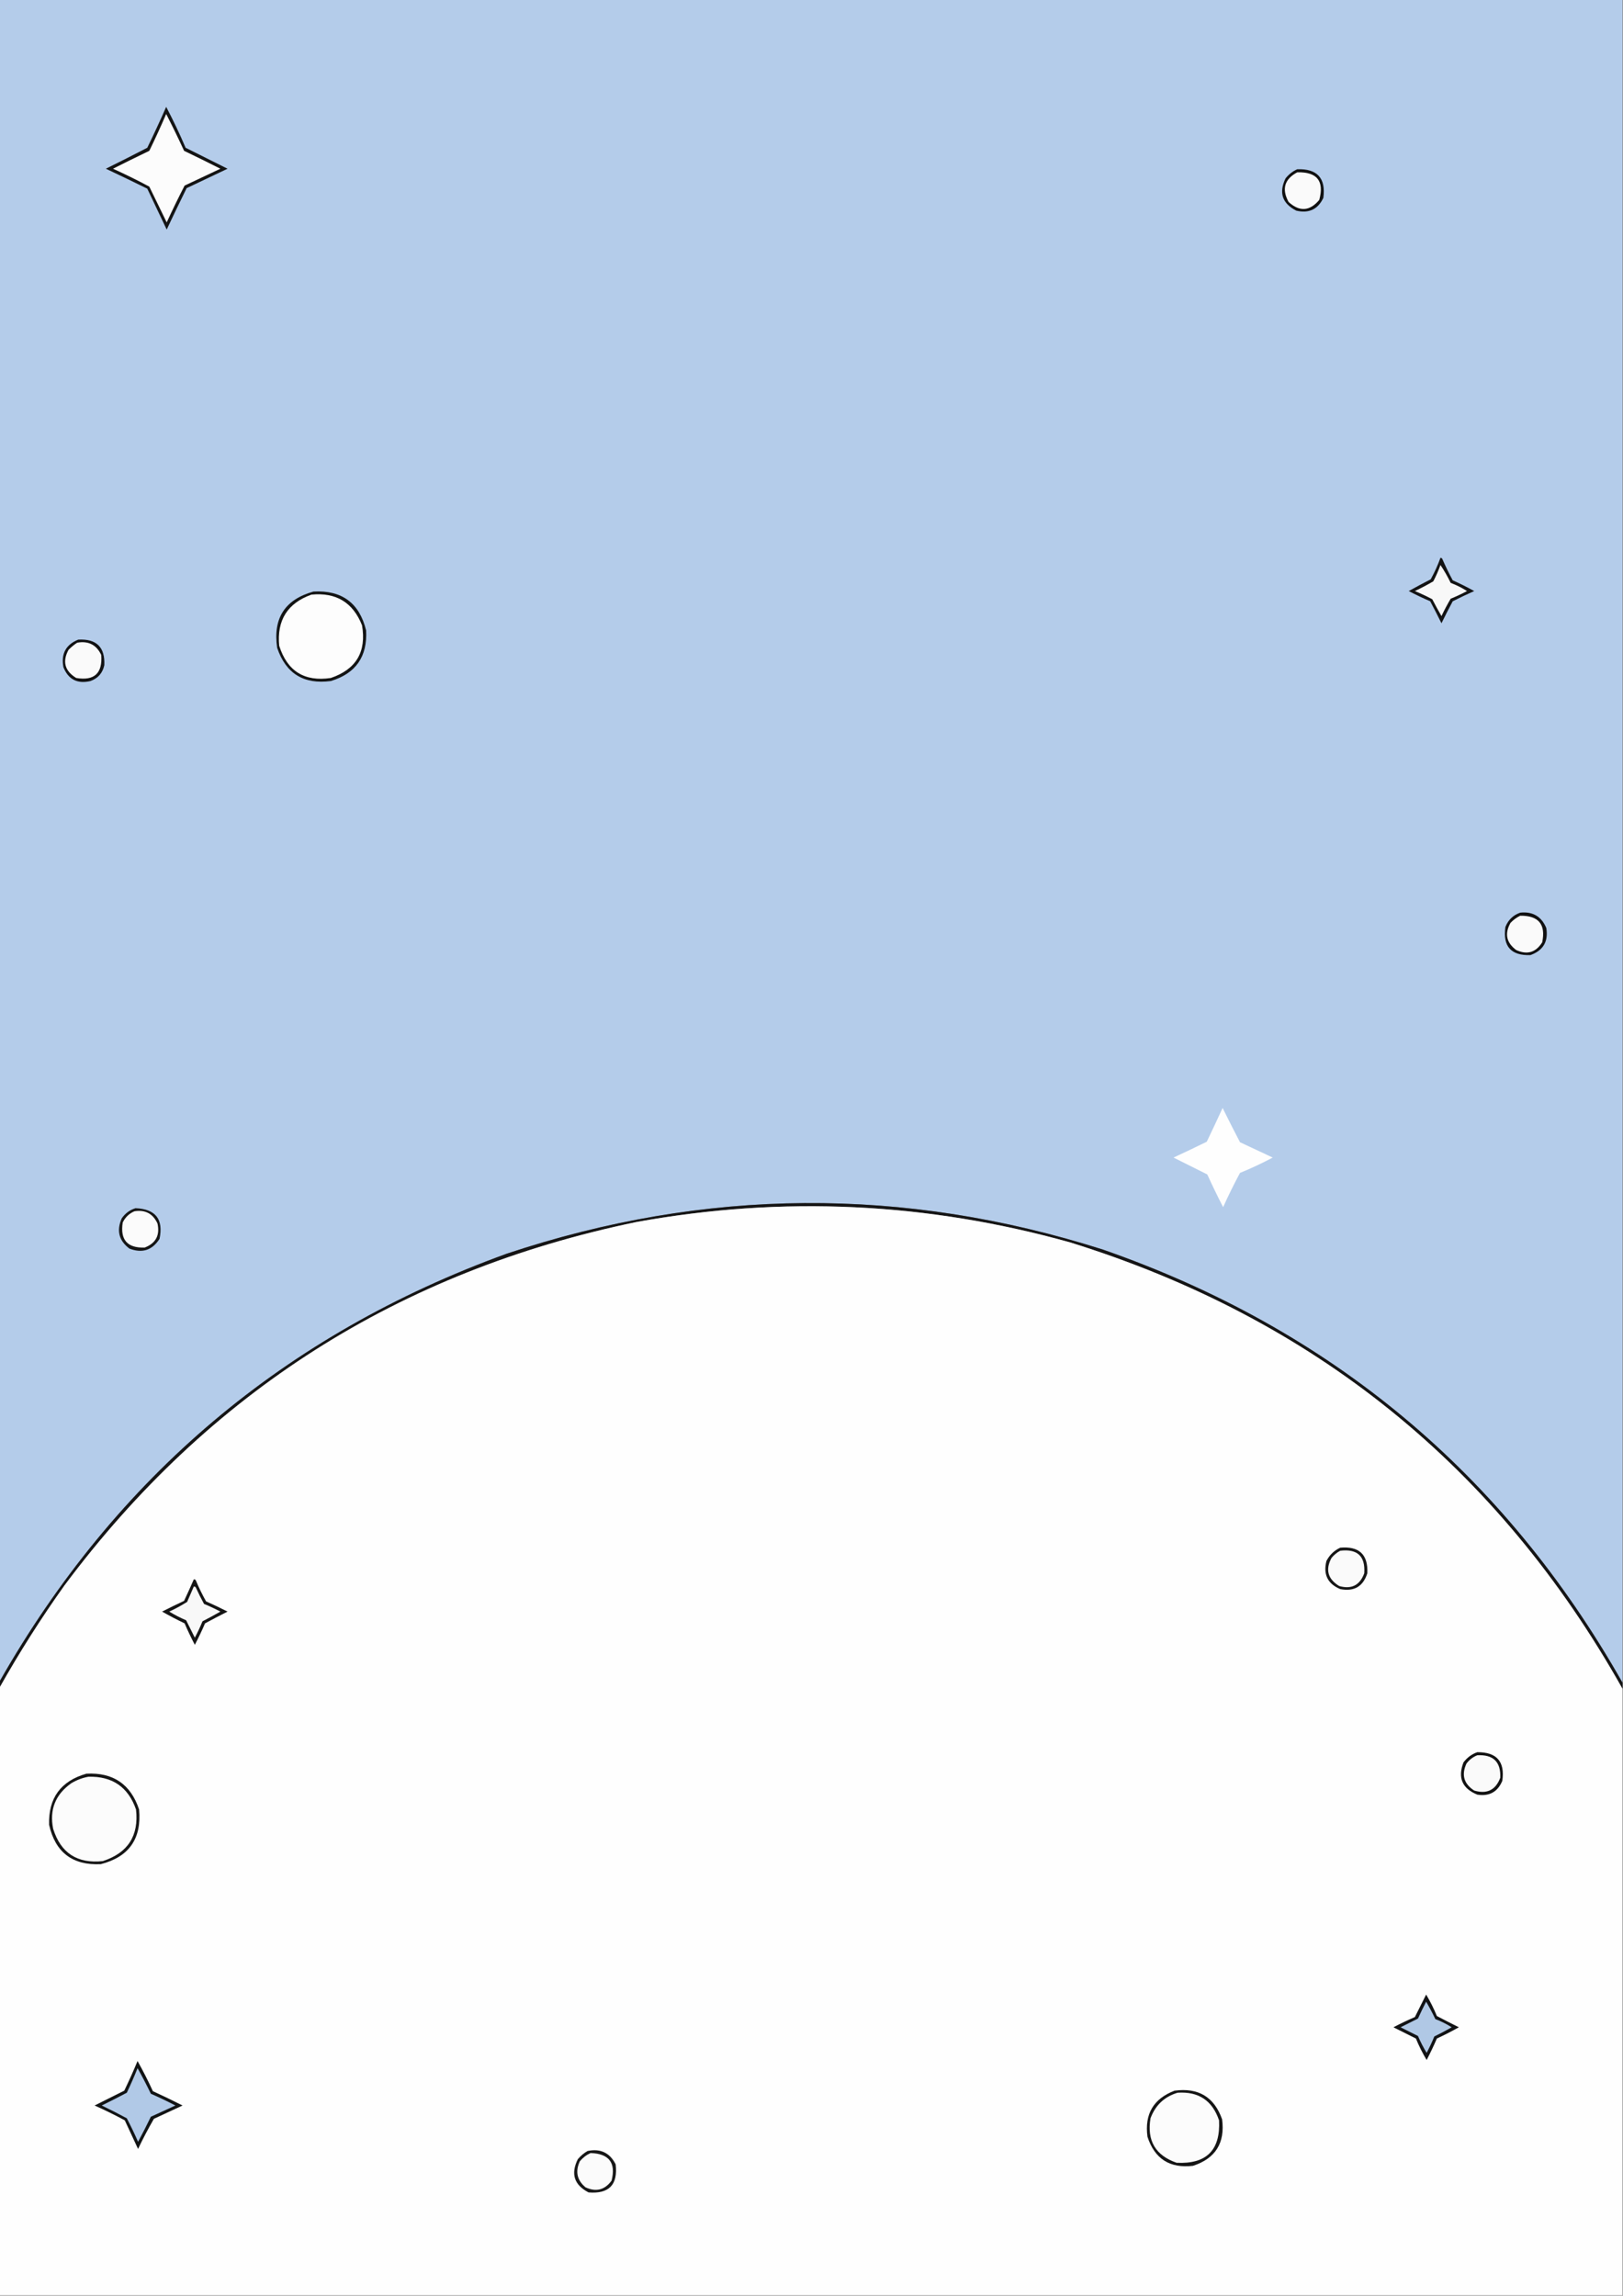 <?xml version="1.0" encoding="UTF-8"?>
<!DOCTYPE svg PUBLIC "-//W3C//DTD SVG 1.1//EN" "http://www.w3.org/Graphics/SVG/1.1/DTD/svg11.dtd">
<svg xmlns="http://www.w3.org/2000/svg" version="1.1" width="1587px" height="2245px" style="shape-rendering:geometricPrecision; text-rendering:geometricPrecision; image-rendering:optimizeQuality; fill-rule:evenodd; clip-rule:evenodd" xmlns:xlink="http://www.w3.org/1999/xlink">
<rect width="100%" height="100%" fill="#808080" stroke="none"/>
<g><path style="opacity:1" fill="#b4ccea" d="M -0.5,-0.5 C 528.5,-0.5 1057.5,-0.5 1586.5,-0.5C 1586.5,548.167 1586.5,1096.83 1586.5,1645.5C 1470.57,1440.77 1301.24,1299.61 1078.5,1222C 883.736,1160.02 689.402,1161.35 495.5,1226C 278.612,1304.75 113.278,1444.25 -0.5,1644.5C -0.5,1096.17 -0.5,547.833 -0.5,-0.5 Z"/></g>
<g><path style="opacity:1" fill="#141414" d="M 162.5,104.5 C 169.331,117.5 175.665,130.833 181.5,144.5C 195.167,151.333 208.833,158.167 222.5,165C 209.167,171.333 195.833,177.667 182.5,184C 175.872,197.424 169.372,210.924 163,224.5C 156.683,211.197 150.35,197.864 144,184.5C 130.576,177.872 117.076,171.372 103.5,165C 117.078,158.294 130.578,151.461 144,144.5C 150.452,131.265 156.619,117.932 162.5,104.5 Z"/></g>
<g><path style="opacity:1" fill="#fcfcfc" d="M 162.5,111.5 C 168.559,123.286 174.392,135.286 180,147.5C 191.91,153.205 203.744,159.039 215.5,165C 203.833,170.5 192.167,176 180.5,181.5C 174.41,193.347 168.577,205.347 163,217.5C 157.34,205.868 151.674,194.202 146,182.5C 134.398,176.283 122.565,170.449 110.5,165C 122.256,159.039 134.09,153.205 146,147.5C 151.786,135.598 157.286,123.598 162.5,111.5 Z"/></g>
<g><path style="opacity:1" fill="#111111" d="M 1268.5,165.5 C 1288.05,164.881 1296.55,174.214 1294,193.5C 1288.68,204.734 1279.85,208.9 1267.5,206C 1253.78,198.97 1250.28,188.47 1257,174.5C 1260.16,170.491 1263.99,167.491 1268.5,165.5 Z"/></g>
<g><path style="opacity:1" fill="#fafafa" d="M 1268.5,168.5 C 1287.86,168.013 1295.03,177.013 1290,195.5C 1280.69,206.609 1270.69,207.275 1260,197.5C 1253.12,184.874 1255.95,175.207 1268.5,168.5 Z"/></g>
<g><path style="opacity:1" fill="#131314" d="M 1408.5,545.5 C 1409.5,545.47 1410.16,545.97 1410.5,547C 1413.55,553.998 1416.88,560.832 1420.5,567.5C 1427.67,570.719 1434.67,574.219 1441.5,578C 1434.41,581.14 1427.41,584.474 1420.5,588C 1416.71,595.089 1413.04,602.255 1409.5,609.5C 1405.93,602.307 1402.27,595.14 1398.5,588C 1391.38,584.939 1384.38,581.606 1377.5,578C 1384.62,574.025 1391.79,570.191 1399,566.5C 1402.73,559.716 1405.89,552.716 1408.5,545.5 Z"/></g>
<g><path style="opacity:1" fill="#f8f8f8" d="M 1408.5,552.5 C 1412.15,557.954 1415.49,563.788 1418.5,570C 1424.11,572.139 1429.45,574.806 1434.5,578C 1429.29,580.773 1423.95,583.273 1418.5,585.5C 1415.23,591.04 1412.23,596.707 1409.5,602.5C 1406.36,597.048 1403.36,591.548 1400.5,586C 1394.95,583.06 1389.29,580.394 1383.5,578C 1389.66,575.088 1395.66,571.921 1401.5,568.5C 1404.23,563.308 1406.56,557.975 1408.5,552.5 Z"/></g>
<g><path style="opacity:1" fill="#131414" d="M 306.5,578.5 C 334.26,576.951 351.427,589.618 358,616.5C 359.391,642.092 347.891,658.592 323.5,666C 296.972,669.496 279.472,658.663 271,633.5C 266.766,604.605 278.6,586.272 306.5,578.5 Z"/></g>
<g><path style="opacity:1" fill="#fdfdfd" d="M 304.5,581.5 C 328.635,579.142 345.135,589.142 354,611.5C 358.435,637.383 348.268,654.55 323.5,663C 297.737,666.867 280.904,656.367 273,631.5C 270.631,606.546 281.131,589.88 304.5,581.5 Z"/></g>
<g><path style="opacity:1" fill="#121213" d="M 76.5,625.5 C 94.315,624.522 102.815,632.856 102,650.5C 100.373,658.13 95.873,663.296 88.5,666C 75.688,669.012 66.855,664.512 62,652.5C 59.544,639.402 64.378,630.402 76.5,625.5 Z"/></g>
<g><path style="opacity:1" fill="#fafafa" d="M 75.5,628.5 C 86.457,626.561 94.29,630.561 99,640.5C 100.348,658.488 92.182,665.988 74.5,663C 63.3,656.124 60.8,646.958 67,635.5C 69.628,632.79 72.461,630.456 75.5,628.5 Z"/></g>
<g><path style="opacity:1" fill="#111112" d="M 1486.5,892.5 C 1498.75,891.205 1507.25,896.205 1512,907.5C 1514.16,920.695 1508.99,929.529 1496.5,934C 1477.5,934.665 1469.34,925.498 1472,906.5C 1474.77,899.557 1479.61,894.89 1486.5,892.5 Z"/></g>
<g><path style="opacity:1" fill="#fafafa" d="M 1486.5,895.5 C 1504.47,895.298 1511.64,903.965 1508,921.5C 1501.72,931.482 1493.22,933.982 1482.5,929C 1472.92,921.834 1471.09,913 1477,902.5C 1479.79,899.535 1482.96,897.202 1486.5,895.5 Z"/></g>
<g><path style="opacity:1" fill="#fefefe" d="M 1195.5,1083.5 C 1201.01,1094.68 1206.68,1105.85 1212.5,1117C 1223.17,1122 1233.83,1127 1244.5,1132C 1234.11,1137.53 1223.44,1142.53 1212.5,1147C 1206.62,1157.94 1201.12,1169.1 1196,1180.5C 1190.58,1169.99 1185.41,1159.32 1180.5,1148.5C 1169.5,1143 1158.5,1137.5 1147.5,1132C 1158.41,1126.96 1169.24,1121.79 1180,1116.5C 1185.27,1105.52 1190.44,1094.52 1195.5,1083.5 Z"/></g>
<g><path style="opacity:1" fill="#151516" d="M 1586.5,1645.5 C 1586.5,1647.5 1586.5,1649.5 1586.5,1651.5C 1464.73,1434.62 1284.73,1289.12 1046.5,1215C 906.754,1175.81 765.421,1169.15 622.5,1195C 390.371,1243.07 203.871,1361.57 63,1550.5C 40.06,1582.71 18.894,1616.05 -0.5,1650.5C -0.5,1648.5 -0.5,1646.5 -0.5,1644.5C 113.278,1444.25 278.612,1304.75 495.5,1226C 689.402,1161.35 883.736,1160.02 1078.5,1222C 1301.24,1299.61 1470.57,1440.77 1586.5,1645.5 Z"/></g>
<g><path style="opacity:1" fill="#fefefe" d="M 1586.5,1651.5 C 1586.5,1849.17 1586.5,2046.83 1586.5,2244.5C 1057.5,2244.5 528.5,2244.5 -0.5,2244.5C -0.5,2046.5 -0.5,1848.5 -0.5,1650.5C 18.894,1616.05 40.06,1582.71 63,1550.5C 203.871,1361.57 390.371,1243.07 622.5,1195C 765.421,1169.15 906.754,1175.81 1046.5,1215C 1284.73,1289.12 1464.73,1434.62 1586.5,1651.5 Z"/></g>
<g><path style="opacity:1" fill="#151515" d="M 132.5,1181.5 C 152.153,1182.31 159.987,1192.31 156,1211.5C 148.88,1222.67 139.046,1225.84 126.5,1221C 116.249,1213.24 113.749,1203.41 119,1191.5C 122.369,1186.57 126.869,1183.24 132.5,1181.5 Z"/></g>
<g><path style="opacity:1" fill="#fbfbfb" d="M 131.5,1184.5 C 142.069,1182.87 149.569,1186.87 154,1196.5C 156.507,1207.99 152.34,1215.82 141.5,1220C 124.535,1220.62 117.368,1212.45 120,1195.5C 122.495,1190.35 126.329,1186.69 131.5,1184.5 Z"/></g>
<g><path style="opacity:1" fill="#161616" d="M 1310.5,1513.5 C 1329.02,1511.86 1337.85,1520.19 1337,1538.5C 1332.89,1551.48 1324.06,1556.64 1310.5,1554C 1298.21,1548.83 1293.71,1539.66 1297,1526.5C 1300.1,1520.56 1304.6,1516.23 1310.5,1513.5 Z"/></g>
<g><path style="opacity:1" fill="#fafafa" d="M 1310.5,1516.5 C 1327.3,1514.47 1335.13,1521.8 1334,1538.5C 1329.71,1550.23 1321.54,1554.4 1309.5,1551C 1298.3,1544.12 1295.8,1534.96 1302,1523.5C 1304.44,1520.55 1307.27,1518.21 1310.5,1516.5 Z"/></g>
<g><path style="opacity:1" fill="#151515" d="M 189.5,1544.5 C 190.376,1544.37 191.043,1544.7 191.5,1545.5C 194.433,1552.53 197.766,1559.37 201.5,1566C 208.586,1569.14 215.586,1572.47 222.5,1576C 215.122,1579.74 207.789,1583.57 200.5,1587.5C 197.435,1594.63 194.102,1601.63 190.5,1608.5C 186.91,1601.65 183.577,1594.65 180.5,1587.5C 173.041,1583.94 165.707,1580.1 158.5,1576C 165.621,1572.36 172.787,1568.86 180,1565.5C 183.269,1558.52 186.436,1551.52 189.5,1544.5 Z"/></g>
<g><path style="opacity:1" fill="#f8f8f8" d="M 189.5,1551.5 C 190.376,1551.37 191.043,1551.7 191.5,1552.5C 193.981,1557.96 196.648,1563.29 199.5,1568.5C 204.954,1570.73 210.287,1573.23 215.5,1576C 209.715,1579.31 203.882,1582.47 198,1585.5C 195.769,1590.96 193.269,1596.3 190.5,1601.5C 187.682,1595.86 184.849,1590.2 182,1584.5C 176.296,1582.06 170.796,1579.23 165.5,1576C 171.573,1573.21 177.406,1570.05 183,1566.5C 185.179,1561.48 187.346,1556.48 189.5,1551.5 Z"/></g>
<g><path style="opacity:1" fill="#121212" d="M 1444.5,1713.5 C 1463.53,1713.36 1471.69,1722.69 1469,1741.5C 1464.43,1752.37 1456.26,1756.87 1444.5,1755C 1429.73,1748.96 1425.23,1738.46 1431,1723.5C 1434.58,1718.73 1439.08,1715.4 1444.5,1713.5 Z"/></g>
<g><path style="opacity:1" fill="#fafafa" d="M 1444.5,1716.5 C 1460.16,1715.66 1467.66,1722.99 1467,1738.5C 1462.45,1750.53 1453.95,1754.69 1441.5,1751C 1431.32,1744.39 1428.82,1735.56 1434,1724.5C 1436.86,1720.79 1440.36,1718.12 1444.5,1716.5 Z"/></g>
<g><path style="opacity:1" fill="#161616" d="M 84.5,1734.5 C 110.617,1733.13 127.784,1744.8 136,1769.5C 138.631,1798.1 126.131,1815.94 98.5,1823C 70.908,1824.29 54.075,1811.45 48,1784.5C 47.239,1758.34 59.405,1741.68 84.5,1734.5 Z"/></g>
<g><path style="opacity:1" fill="#fcfcfc" d="M 86.5,1737.5 C 109.839,1736.91 125.339,1747.58 133,1769.5C 135.911,1795.18 125.077,1812.01 100.5,1820C 75.643,1822.67 59.477,1812.17 52,1788.5C 48.225,1769.88 54.059,1755.05 69.5,1744C 74.882,1740.71 80.549,1738.55 86.5,1737.5 Z"/></g>
<g><path style="opacity:1" fill="#121315" d="M 1394.5,1950.5 C 1398.5,1957.16 1402,1964.16 1405,1971.5C 1412.14,1975.27 1419.31,1978.93 1426.5,1982.5C 1419.48,1986.45 1412.32,1990.12 1405,1993.5C 1401.94,2000.62 1398.61,2007.62 1395,2014.5C 1390.97,2007.78 1387.47,2000.78 1384.5,1993.5C 1377.14,1989.82 1369.81,1986.16 1362.5,1982.5C 1369.35,1978.91 1376.35,1975.58 1383.5,1972.5C 1387.17,1965.17 1390.83,1957.84 1394.5,1950.5 Z"/></g>
<g><path style="opacity:1" fill="#b0c8e5" d="M 1394.5,1957.5 C 1397.73,1962.96 1400.73,1968.62 1403.5,1974.5C 1409.11,1976.64 1414.45,1979.31 1419.5,1982.5C 1413.92,1985.69 1408.26,1988.69 1402.5,1991.5C 1400.27,1996.95 1397.77,2002.29 1395,2007.5C 1391.77,2002.2 1388.94,1996.7 1386.5,1991C 1380.8,1988.15 1375.14,1985.32 1369.5,1982.5C 1375.16,1979.67 1380.82,1976.84 1386.5,1974C 1389.04,1968.43 1391.7,1962.93 1394.5,1957.5 Z"/></g>
<g><path style="opacity:1" fill="#121415" d="M 134.5,2015.5 C 139.853,2025.04 144.853,2034.87 149.5,2045C 159.288,2049.48 168.955,2054.15 178.5,2059C 169.167,2063.33 159.833,2067.67 150.5,2072C 144.936,2081.63 139.769,2091.46 135,2101.5C 130.667,2092.17 126.333,2082.83 122,2073.5C 112.358,2068.29 102.525,2063.45 92.5,2059C 102.167,2054.17 111.833,2049.33 121.5,2044.5C 126.12,2034.93 130.453,2025.26 134.5,2015.5 Z"/></g>
<g><path style="opacity:1" fill="#b1c9e7" d="M 134.5,2022.5 C 139.059,2030.61 143.392,2038.95 147.5,2047.5C 155.653,2051.08 163.653,2054.91 171.5,2059C 163.5,2062.67 155.5,2066.33 147.5,2070C 143.522,2078.27 139.355,2086.44 135,2094.5C 131.606,2086.71 127.939,2079.05 124,2071.5C 115.975,2067.15 107.808,2062.98 99.5,2059C 107.713,2054.98 115.88,2050.81 124,2046.5C 127.787,2038.6 131.287,2030.6 134.5,2022.5 Z"/></g>
<g><path style="opacity:1" fill="#151515" d="M 1148.5,2044.5 C 1171.79,2041.35 1187.29,2050.68 1195,2072.5C 1198.02,2095.64 1188.52,2110.8 1166.5,2118C 1143.83,2120.65 1129,2111.15 1122,2089.5C 1119.06,2067.35 1127.9,2052.35 1148.5,2044.5 Z"/></g>
<g><path style="opacity:1" fill="#fcfcfc" d="M 1151.5,2046.5 C 1171.96,2045.14 1185.46,2054.14 1192,2073.5C 1193.52,2102.65 1179.69,2116.48 1150.5,2115C 1129.82,2107.82 1121.32,2093.32 1125,2071.5C 1129.72,2058.74 1138.55,2050.4 1151.5,2046.5 Z"/></g>
<g><path style="opacity:1" fill="#171717" d="M 574.5,2103.5 C 587.104,2100.86 596.27,2105.19 602,2116.5C 604.359,2136.47 595.526,2145.64 575.5,2144C 561.395,2136.68 557.895,2125.85 565,2111.5C 567.775,2108.22 570.942,2105.55 574.5,2103.5 Z"/></g>
<g><path style="opacity:1" fill="#fbfbfb" d="M 577.5,2105.5 C 595.601,2106.09 602.434,2115.09 598,2132.5C 591.32,2141.61 582.82,2143.78 572.5,2139C 564.187,2132.01 562.354,2123.51 567,2113.5C 569.975,2109.95 573.475,2107.29 577.5,2105.5 Z"/></g>
</svg>
